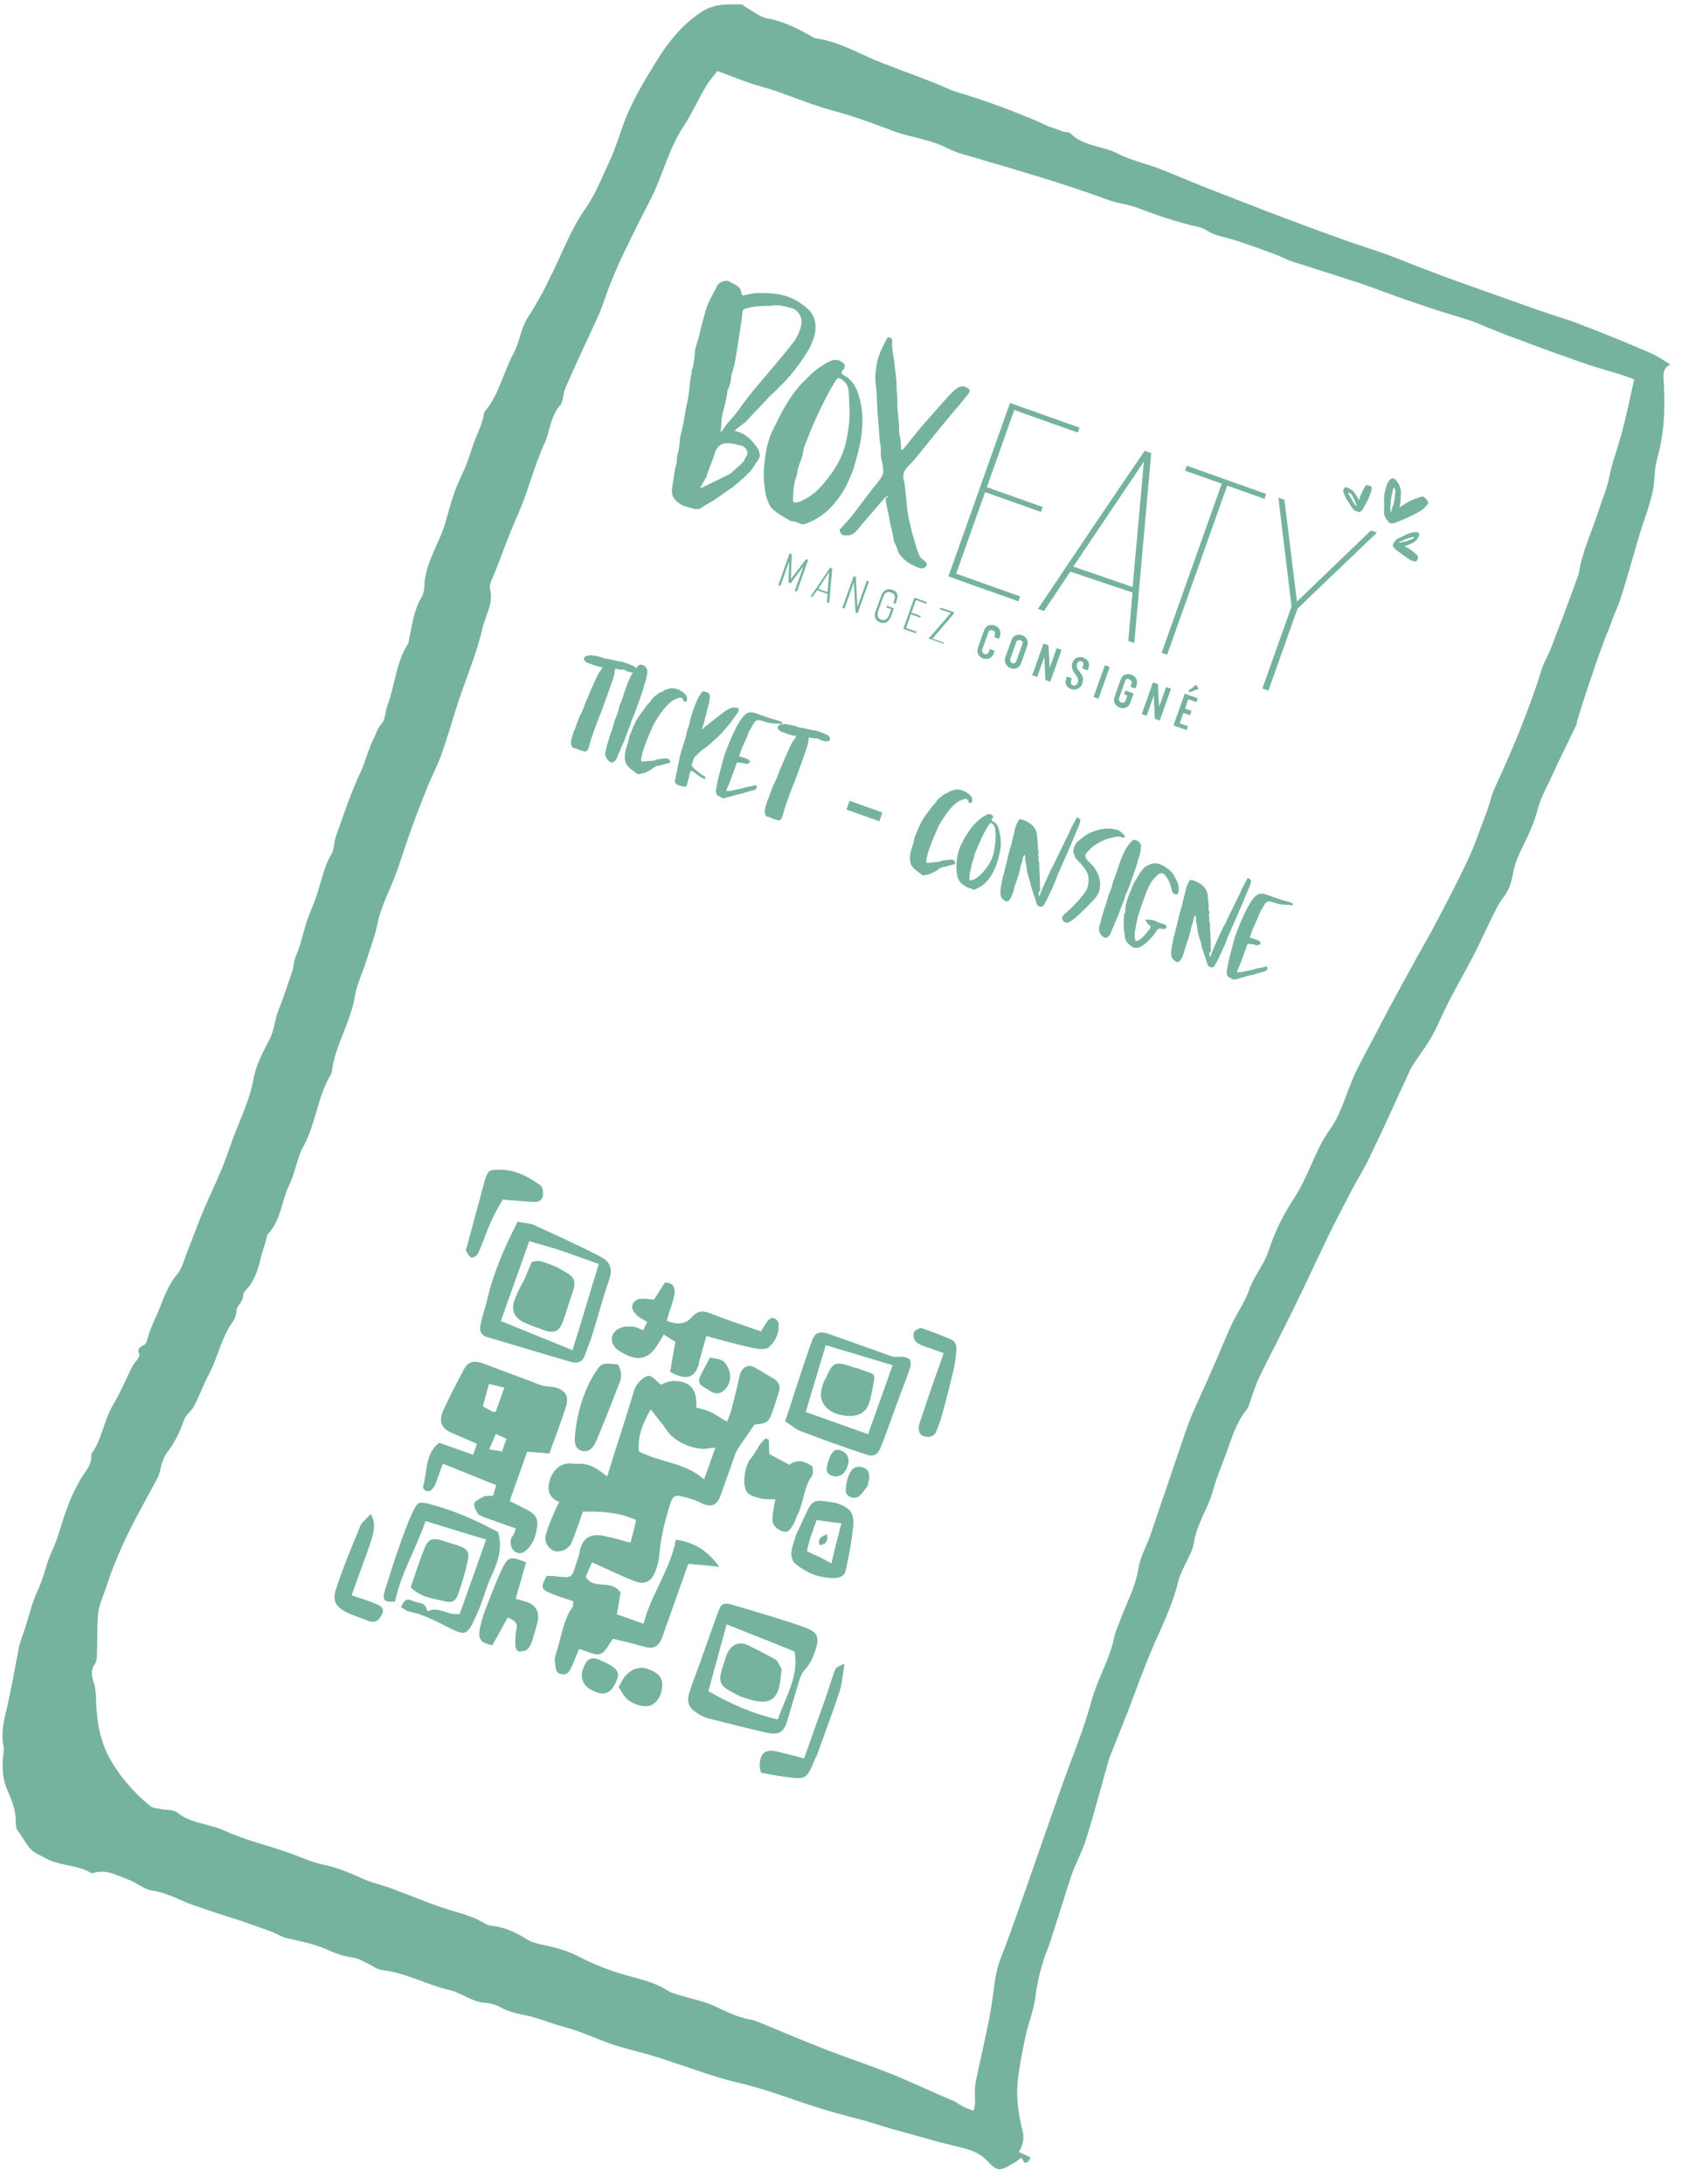 <svg width="75" height="97" viewBox="0 0 75 97" fill="none" xmlns="http://www.w3.org/2000/svg">
<path d="M35.061 24.573L35.158 24.608L35.12 25.716L35.79 24.832L35.887 24.867L35.386 26.276L35.289 26.242L35.678 25.148L35.108 25.904L35.011 25.869L35.046 24.924L34.657 26.017L34.56 25.983L35.061 24.573Z" fill="#76B39D"/>
<path d="M35.995 26.492C36.28 26.073 36.574 25.631 36.86 25.212L36.957 25.246L36.821 26.785L36.724 26.751L36.747 26.376L36.286 26.212L36.068 26.518L35.995 26.492ZM36.749 26.295L36.815 25.415L36.336 26.148L36.749 26.295Z" fill="#76B39D"/>
<path d="M37.916 25.861L37.501 27.027L37.404 26.993L37.905 25.583L38.002 25.618L38.074 26.957L38.488 25.79L38.585 25.825L38.084 27.234L37.987 27.2L37.916 25.861Z" fill="#76B39D"/>
<path d="M39.009 27.097C38.949 27.267 38.937 27.455 39.131 27.524C39.301 27.584 39.426 27.465 39.478 27.319L39.573 27.051L39.354 26.974L39.38 26.901L39.696 27.013L39.584 27.329C39.506 27.548 39.355 27.74 39.088 27.645C38.869 27.568 38.8 27.379 38.877 27.16L39.119 26.48C39.197 26.261 39.363 26.101 39.63 26.196C39.946 26.308 39.86 26.551 39.773 26.794L39.765 26.819L39.668 26.784C39.676 26.76 39.685 26.735 39.694 26.711C39.754 26.541 39.781 26.386 39.563 26.309C39.392 26.248 39.276 26.344 39.216 26.514L39.009 27.097Z" fill="#76B39D"/>
<path d="M40.602 26.541L41.161 26.74L41.135 26.812L40.673 26.649L40.475 27.208L40.888 27.354L40.862 27.427L40.449 27.28L40.233 27.888L40.695 28.052L40.669 28.125L40.11 27.927L40.602 26.541Z" fill="#76B39D"/>
<path d="M41.243 28.356C41.252 28.332 41.261 28.308 41.293 28.292L42.22 27.225L41.734 27.053L41.76 26.98L42.367 27.195C42.358 27.22 42.358 27.22 42.35 27.244L42.341 27.268C42.249 27.373 42.149 27.501 42.057 27.605C41.832 27.854 41.631 28.111 41.406 28.36L41.917 28.541L41.9 28.59L41.243 28.356Z" fill="#76B39D"/>
<path d="M43.951 28.825L44.17 28.903L44.127 29.024C44.058 29.219 43.86 29.313 43.666 29.244C43.471 29.175 43.344 28.993 43.422 28.774L43.698 27.996C43.776 27.778 43.965 27.708 44.183 27.786C44.378 27.855 44.472 28.052 44.403 28.247L44.36 28.368L44.141 28.291C44.15 28.266 44.158 28.242 44.167 28.218C44.201 28.12 44.203 28.039 44.081 27.996C44.008 27.97 43.918 27.992 43.892 28.065L43.616 28.843C43.59 28.916 43.637 29.015 43.71 29.041C43.832 29.084 43.882 29.02 43.916 28.922C43.934 28.874 43.942 28.849 43.951 28.825Z" fill="#76B39D"/>
<path d="M45.617 28.678L45.35 29.432C45.272 29.65 45.099 29.753 44.88 29.675C44.686 29.606 44.567 29.4 44.636 29.206L44.913 28.428C44.99 28.209 45.179 28.14 45.398 28.217C45.592 28.286 45.686 28.484 45.617 28.678ZM44.864 29.259C44.838 29.332 44.885 29.431 44.958 29.457C45.031 29.483 45.105 29.427 45.131 29.354L45.407 28.576C45.433 28.503 45.369 28.453 45.32 28.436C45.247 28.41 45.157 28.433 45.131 28.506L44.864 29.259Z" fill="#76B39D"/>
<path d="M46.375 29.166L46.056 30.065L45.837 29.988L46.337 28.578L46.556 28.656L46.61 29.66L46.921 28.785L47.14 28.863L46.639 30.273L46.42 30.195L46.375 29.166Z" fill="#76B39D"/>
<path d="M48.054 29.68C48.062 29.656 48.062 29.656 48.071 29.631C48.105 29.534 48.149 29.413 48.027 29.37C47.954 29.344 47.855 29.391 47.83 29.464C47.709 29.804 48.229 29.879 48.057 30.365C47.979 30.584 47.757 30.67 47.563 30.601C47.368 30.532 47.266 30.358 47.335 30.164L47.378 30.042L47.596 30.12C47.596 30.12 47.596 30.12 47.588 30.144C47.553 30.241 47.502 30.387 47.647 30.439C47.745 30.474 47.828 30.394 47.862 30.296C47.966 30.005 47.471 29.856 47.626 29.419C47.704 29.2 47.917 29.139 48.112 29.208C48.306 29.277 48.409 29.451 48.34 29.645L48.297 29.767L48.054 29.68Z" fill="#76B39D"/>
<path d="M48.558 30.954L49.059 29.545L49.278 29.622L48.777 31.032L48.558 30.954Z" fill="#76B39D"/>
<path d="M49.968 30.223L49.692 31.001C49.666 31.074 49.713 31.173 49.786 31.199C49.859 31.224 49.949 31.202 49.975 31.129L50.061 30.886L49.915 30.834L49.976 30.664L50.34 30.793L50.194 31.206C50.124 31.401 49.927 31.495 49.732 31.426C49.538 31.357 49.411 31.175 49.489 30.956L49.765 30.178C49.843 29.96 50.032 29.89 50.25 29.968C50.445 30.037 50.539 30.234 50.47 30.429L50.418 30.575L50.199 30.497C50.208 30.473 50.225 30.424 50.234 30.4C50.268 30.302 50.27 30.221 50.148 30.178C50.084 30.128 50.002 30.126 49.968 30.223Z" fill="#76B39D"/>
<path d="M51.235 30.892L50.916 31.792L50.697 31.714L51.198 30.304L51.416 30.382L51.47 31.386L51.781 30.512L52 30.589L51.499 31.999L51.28 31.921L51.235 30.892Z" fill="#76B39D"/>
<path d="M52.842 31.764L52.55 31.66L52.386 32.122L52.751 32.252L52.691 32.422L52.107 32.215L52.608 30.805L53.191 31.012L53.131 31.182L52.766 31.053L52.62 31.466L52.911 31.57L52.842 31.764ZM53.232 30.589L52.821 30.744L52.766 30.669C52.906 30.582 52.98 30.527 53.105 30.407L53.232 30.589Z" fill="#76B39D"/>
<path d="M62.378 24.257C62.418 24.299 62.443 24.308 62.491 24.325C62.653 24.409 62.781 24.51 62.901 24.634C62.917 24.668 62.965 24.685 62.972 24.742C62.979 24.799 62.938 24.839 62.912 24.912C62.879 24.928 62.846 24.944 62.797 24.926C62.692 24.916 62.603 24.857 62.514 24.798C62.337 24.681 62.169 24.539 61.992 24.421C61.952 24.38 61.912 24.338 61.872 24.296C61.856 24.263 61.84 24.23 61.858 24.182C61.892 24.085 61.951 23.996 62.058 23.925C62.157 23.878 62.223 23.846 62.322 23.799C62.388 23.768 62.454 23.737 62.52 23.705C62.618 23.658 62.733 23.644 62.847 23.63C62.88 23.614 62.929 23.632 62.953 23.64C63.026 23.666 63.033 23.724 63.007 23.796C62.964 23.918 62.872 24.022 62.765 24.093C62.666 24.14 62.534 24.203 62.378 24.257C62.387 24.233 62.387 24.233 62.378 24.257ZM62.794 23.858C62.721 23.832 62.679 23.872 62.622 23.879C62.442 23.924 62.277 24.002 62.112 24.081C62.137 24.089 62.137 24.089 62.161 24.098C62.251 24.075 62.366 24.061 62.456 24.038C62.522 24.007 62.588 23.976 62.678 23.953C62.744 23.922 62.777 23.906 62.794 23.858Z" fill="#76B39D"/>
<path d="M60.337 22.219C60.355 22.17 60.363 22.146 60.38 22.097C60.441 21.927 60.517 21.79 60.602 21.629C60.619 21.58 60.652 21.564 60.685 21.549C60.742 21.542 60.791 21.559 60.864 21.585C60.912 21.602 60.895 21.651 60.911 21.683C60.9 21.789 60.866 21.887 60.831 21.984C60.754 22.203 60.636 22.38 60.543 22.566C60.525 22.614 60.484 22.654 60.442 22.694C60.401 22.734 60.368 22.75 60.343 22.741C60.246 22.707 60.14 22.696 60.069 22.589C60.013 22.514 59.958 22.44 59.911 22.341C59.879 22.275 59.815 22.225 59.784 22.159C59.737 22.06 59.69 21.962 59.651 21.838C59.636 21.805 59.653 21.757 59.662 21.733C59.688 21.66 59.729 21.62 59.802 21.646C59.923 21.689 60.036 21.756 60.116 21.839C60.188 21.947 60.283 22.063 60.337 22.219ZM59.887 21.867C59.861 21.941 59.901 21.982 59.941 22.024C60.02 22.188 60.107 22.329 60.218 22.478C60.227 22.453 60.227 22.453 60.235 22.429C60.188 22.33 60.166 22.24 60.119 22.141C60.087 22.075 60.032 22.001 60 21.935C59.952 21.918 59.936 21.885 59.887 21.867Z" fill="#76B39D"/>
<path d="M62.142 22.532C62.208 22.5 62.25 22.46 62.316 22.429C62.539 22.262 62.794 22.161 63.04 22.084C63.106 22.053 63.163 22.046 63.236 22.072C63.301 22.122 63.356 22.196 63.412 22.271C63.443 22.337 63.402 22.377 63.352 22.441C63.251 22.569 63.135 22.665 63.003 22.728C62.723 22.902 62.402 23.034 62.081 23.166C62.015 23.198 61.925 23.221 61.835 23.243C61.778 23.25 61.696 23.249 61.665 23.183C61.545 23.058 61.458 22.918 61.461 22.755C61.464 22.592 61.459 22.453 61.462 22.29C61.448 22.175 61.467 22.045 61.477 21.939C61.513 21.761 61.549 21.582 61.634 21.42C61.651 21.372 61.693 21.332 61.734 21.292C61.818 21.212 61.915 21.246 61.995 21.329C62.13 21.487 62.2 21.676 62.212 21.872C62.192 22.084 62.205 22.28 62.142 22.532C62.151 22.507 62.127 22.498 62.142 22.532ZM61.907 21.654C61.832 21.71 61.846 21.824 61.821 21.897C61.75 22.173 61.736 22.442 61.739 22.744C61.772 22.728 61.78 22.704 61.78 22.704C61.808 22.549 61.884 22.412 61.911 22.258C61.93 22.128 61.94 22.022 61.951 21.916C61.961 21.81 61.962 21.729 61.907 21.654Z" fill="#76B39D"/>
<path d="M35.105 23.138C34.815 22.953 34.507 22.817 34.267 22.567C34.132 22.41 34.071 22.196 34.01 21.983C33.92 21.541 33.888 21.092 33.938 20.644C33.997 20.09 34.073 19.57 34.336 19.061C34.505 18.738 34.659 18.382 34.853 18.068C35.072 17.68 35.349 17.286 35.649 16.982C35.898 16.742 36.132 16.469 36.446 16.28C36.586 16.193 36.735 16.081 36.891 16.027C37.089 15.933 37.316 15.987 37.476 16.153C37.532 16.227 37.514 16.276 37.488 16.349C37.454 16.446 37.331 16.484 37.378 16.583C37.409 16.649 37.506 16.684 37.595 16.742C37.861 16.919 38.01 17.191 38.118 17.503C38.326 18.152 38.338 18.813 38.226 19.512C38.152 19.951 38.03 20.373 37.899 20.819C37.657 21.5 37.336 22.097 36.828 22.601C36.537 22.881 36.182 23.11 35.804 23.25C35.738 23.281 35.657 23.28 35.599 23.287C35.438 23.202 35.268 23.142 35.105 23.138ZM35.853 19.49C35.792 19.66 35.708 19.822 35.672 20.001C35.649 20.294 35.506 20.544 35.435 20.82C35.408 20.974 35.372 21.153 35.32 21.299C35.225 21.566 35.236 21.844 35.214 22.137C35.202 22.325 35.251 22.342 35.431 22.296C35.521 22.274 35.611 22.251 35.686 22.195C36.048 22.023 36.33 21.767 36.573 21.47C36.999 20.965 37.352 20.433 37.528 19.784C37.66 19.256 37.744 18.711 37.722 18.156C37.711 17.879 37.709 17.577 37.674 17.291C37.637 17.086 37.541 16.97 37.389 16.861C37.236 16.752 37.203 16.767 37.094 16.92C36.622 17.711 36.205 18.575 35.853 19.49Z" fill="#76B39D"/>
<path d="M39.409 22.039C39.319 22.062 39.268 22.126 39.218 22.191C38.843 22.632 38.434 23.089 38.05 23.555C37.908 23.723 37.743 23.802 37.507 23.773C37.425 23.771 37.377 23.754 37.346 23.688C37.266 23.605 37.267 23.523 37.35 23.443C37.816 22.979 38.169 22.448 38.571 21.933C38.73 21.716 38.913 21.508 39.073 21.291C39.182 21.138 39.258 21 39.212 20.82C39.19 20.73 39.215 20.657 39.184 20.591C39.123 20.378 39.095 20.149 39.115 19.937C39.118 19.774 39.049 19.585 39.052 19.422C39.029 18.948 38.972 18.491 38.949 18.017C38.94 17.658 38.922 17.323 38.879 16.98C38.844 16.693 38.899 16.384 38.945 16.1C39.018 15.742 39.196 15.395 39.365 15.072C39.382 15.023 39.433 14.959 39.505 14.985C39.578 15.011 39.618 15.053 39.617 15.134C39.593 15.509 39.693 15.845 39.726 16.213C39.753 16.523 39.812 16.818 39.815 17.12C39.81 17.365 39.854 17.627 39.849 17.871C39.832 18.303 39.946 18.754 39.929 19.186C39.919 19.292 39.975 19.367 39.973 19.448C39.994 19.62 40.016 19.792 40.012 19.955C40.077 20.005 40.094 19.956 40.135 19.916C40.378 19.619 40.629 19.298 40.871 19.001C41.288 18.519 41.697 18.062 42.106 17.605C42.197 17.501 42.322 17.381 42.438 17.285C42.587 17.174 42.752 17.096 42.929 17.213C43.09 17.298 43.097 17.355 42.989 17.508C42.847 17.677 42.696 17.87 42.554 18.038C41.903 18.792 41.301 19.564 40.674 20.326C40.565 20.479 40.407 20.615 40.274 20.759C40.132 20.928 40.072 21.098 40.133 21.311C40.208 21.639 40.217 21.998 40.259 22.341C40.286 22.652 40.321 22.938 40.405 23.242C40.459 23.398 40.472 23.594 40.526 23.75C40.634 24.062 40.685 24.381 40.826 24.677C40.873 24.776 40.961 24.835 41.026 24.885C41.154 24.986 41.185 25.052 41.127 25.14C41.068 25.229 40.945 25.267 40.823 25.224C40.58 25.138 40.346 25.027 40.162 24.852C40.017 24.719 39.897 24.594 39.852 24.414C39.829 24.323 39.782 24.225 39.735 24.126C39.695 24.084 39.688 24.027 39.681 23.97C39.655 23.659 39.538 23.372 39.503 23.085C39.452 22.766 39.344 22.454 39.326 22.119C39.449 22.081 39.425 22.072 39.409 22.039Z" fill="#76B39D"/>
<path d="M47.935 18.992L47.858 19.21L45.038 18.209L43.822 21.636L46.3 22.516L46.223 22.735L43.744 21.855L42.458 25.476L45.301 26.486L45.224 26.705L42.113 25.6L44.849 17.895L47.935 18.992Z" fill="#76B39D"/>
<path d="M46.09 27.04C47.662 24.696 49.233 22.353 50.828 20.019L51.12 20.122L50.368 28.559L50.101 28.464L50.289 26.314L47.526 25.387L46.358 27.135L46.09 27.04ZM50.294 26.069L50.794 20.499L47.661 25.161L50.294 26.069Z" fill="#76B39D"/>
<path d="M51.851 29.085L51.583 28.99L54.251 21.48L52.622 20.902L52.7 20.683L56.224 21.935L56.146 22.154L54.493 21.567L51.827 29.077L51.851 29.085Z" fill="#76B39D"/>
<path d="M56.322 30.673L56.055 30.578L57.35 26.933L56.767 22.1L57.034 22.195L57.591 26.717L60.874 23.559L61.142 23.654L57.617 27.028L56.322 30.673Z" fill="#76B39D"/>
<path d="M34.035 17.75C34.219 17.541 34.442 17.374 34.626 17.166C35 16.806 35.334 16.405 35.628 15.962C35.896 15.592 36.116 15.204 36.199 14.741C36.255 14.351 36.164 13.99 35.876 13.723C35.667 13.54 35.45 13.381 35.191 13.261C34.747 13.049 34.266 13.015 33.801 13.014C33.59 12.993 33.352 13.046 33.114 13.098C32.934 13.144 32.943 13.12 32.913 12.972C32.899 12.858 32.828 12.75 32.715 12.683C32.626 12.624 32.529 12.589 32.44 12.531C32.287 12.422 32.131 12.476 32 12.538C31.901 12.585 31.842 12.674 31.807 12.771C31.629 13.118 31.436 13.433 31.33 13.806C31.225 14.179 31.12 14.552 31.039 14.934C30.986 15.162 30.884 15.372 30.863 15.583C30.841 15.877 30.811 16.194 30.716 16.462C30.707 16.486 30.698 16.51 30.714 16.543C30.616 16.974 30.615 17.439 30.517 17.869C30.402 18.348 30.368 18.829 30.228 19.299C30.157 19.575 30.193 19.861 30.098 20.128C30.037 20.299 30.083 20.479 30.022 20.649C29.926 20.998 29.902 21.373 29.839 21.706C29.808 22.024 29.935 22.206 30.201 22.382C30.354 22.491 30.565 22.512 30.735 22.572C30.905 22.632 31.069 22.636 31.193 22.515C31.441 22.357 31.672 22.247 31.895 22.081C32.044 21.969 32.184 21.882 32.334 21.771C32.614 21.597 32.864 21.357 33.104 21.142C33.271 20.982 33.446 20.797 33.548 20.587C33.773 20.339 33.776 20.176 33.666 19.945C33.65 19.912 33.626 19.904 33.611 19.871C33.595 19.838 33.579 19.805 33.539 19.763C33.428 19.614 33.308 19.49 33.179 19.389C33.011 19.247 32.816 19.178 32.613 19.133C32.78 18.974 32.92 18.887 33.111 18.735C33.386 18.422 33.718 18.103 34.035 17.75ZM33.119 13.702C33.332 13.641 33.594 13.597 33.814 13.593C33.986 13.572 34.141 13.6 34.288 13.57C34.607 13.519 34.899 13.623 35.175 13.693C35.426 13.755 35.632 14.102 35.594 14.362C35.531 14.695 35.403 14.979 35.202 15.236C34.691 15.903 34.149 16.504 33.623 17.138C33.339 17.475 33.047 17.837 32.811 18.191C32.534 18.585 32.328 18.704 32.067 19.131C32.058 19.155 32.034 19.147 31.992 19.187C32.056 18.853 32.007 18.836 32.054 18.552C32.11 18.161 32.264 17.805 32.296 17.406C32.289 17.349 32.331 17.309 32.348 17.26C32.4 17.114 32.46 16.944 32.463 16.781C32.475 16.594 32.569 16.408 32.605 16.229C32.704 15.717 32.78 15.197 32.864 14.652C32.893 14.416 32.955 14.164 32.96 13.919C32.954 13.781 33.029 13.725 33.119 13.702ZM31.103 21.69C31.055 21.673 31.349 21.23 31.366 21.181C31.445 20.881 31.658 20.436 31.737 20.136C31.765 19.982 31.915 19.789 32.047 19.726C32.278 19.616 32.699 19.739 32.927 19.792C33.145 19.87 33.264 20.076 33.138 20.277C33.087 20.342 33.07 20.39 33.044 20.463C33.003 20.503 32.952 20.568 32.911 20.608C32.753 20.743 32.587 20.903 32.429 21.039L31.103 21.69Z" fill="#76B39D"/>
<path d="M25.795 33.325C25.689 33.315 25.609 33.232 25.503 33.221C25.421 33.22 25.35 33.112 25.36 33.007C25.362 32.925 25.363 32.843 25.389 32.771C25.433 32.649 25.46 32.495 25.527 32.382C25.562 32.285 25.596 32.187 25.64 32.066C25.683 31.944 25.726 31.823 25.793 31.71C25.887 31.524 25.947 31.354 26.016 31.16C26.127 30.925 26.213 30.682 26.324 30.448C26.426 30.238 26.503 30.019 26.621 29.842C26.663 29.802 26.68 29.753 26.73 29.689C26.747 29.64 26.756 29.616 26.699 29.623C26.487 29.602 26.301 29.509 26.107 29.44C26.058 29.423 26.034 29.414 25.994 29.372C25.954 29.331 25.914 29.289 25.931 29.241C25.948 29.192 25.966 29.144 26.056 29.121C26.113 29.114 26.171 29.107 26.228 29.1C26.415 29.111 26.618 29.156 26.788 29.217C26.813 29.225 26.861 29.243 26.886 29.251C27.073 29.263 27.243 29.323 27.422 29.36C27.446 29.368 27.495 29.386 27.528 29.37C27.731 29.415 27.949 29.492 28.135 29.586C28.16 29.594 28.184 29.603 28.2 29.636C28.239 29.677 28.255 29.71 28.254 29.792C28.236 29.84 28.203 29.856 28.146 29.863C28.032 29.877 27.934 29.843 27.837 29.808C27.749 29.749 27.676 29.723 27.561 29.738C27.504 29.745 27.431 29.719 27.383 29.701C27.301 29.7 27.301 29.7 27.308 29.757C27.289 29.887 27.262 30.042 27.218 30.163C27.106 30.479 27.003 30.771 26.89 31.087C26.865 31.16 26.839 31.233 26.813 31.305C26.701 31.622 26.564 31.929 26.452 32.245C26.392 32.415 26.331 32.585 26.262 32.779C26.21 32.925 26.191 33.055 26.14 33.201C26.122 33.25 26.105 33.298 26.064 33.338C26.022 33.378 25.965 33.385 25.916 33.368C25.867 33.351 25.843 33.342 25.795 33.325Z" fill="#76B39D"/>
<path d="M27.027 32.86C27.089 32.608 27.2 32.373 27.262 32.122C27.281 31.992 27.348 31.879 27.391 31.757C27.434 31.636 27.477 31.514 27.496 31.384C27.505 31.36 27.514 31.335 27.522 31.311C27.624 31.101 27.678 30.874 27.755 30.655C27.859 30.363 27.962 30.072 28.139 29.806C28.198 29.717 28.248 29.653 28.331 29.573C28.381 29.509 28.496 29.495 28.56 29.545C28.584 29.553 28.633 29.571 28.649 29.604C28.713 29.654 28.744 29.72 28.743 29.801C28.739 29.964 28.703 30.143 28.652 30.289C28.6 30.435 28.564 30.614 28.512 30.759C28.477 30.857 28.443 30.954 28.4 31.075C28.357 31.197 28.313 31.318 28.27 31.44C28.21 31.61 28.141 31.805 28.056 31.966C28.047 31.99 28.047 31.99 28.039 32.015C28.003 32.193 27.918 32.355 27.858 32.525C27.788 32.719 27.711 32.938 27.617 33.124C27.566 33.27 27.481 33.431 27.429 33.577C27.403 33.65 27.377 33.723 27.294 33.803C27.253 33.843 27.211 33.883 27.138 33.857C26.992 33.805 26.905 33.665 26.876 33.517C26.884 33.493 26.884 33.493 26.869 33.46C26.922 33.233 26.958 33.054 27.027 32.86Z" fill="#76B39D"/>
<path d="M28.637 33.103C28.568 33.297 28.491 33.516 28.47 33.728C28.468 33.809 28.46 33.834 28.574 33.82C28.689 33.806 28.803 33.792 28.942 33.786C29.024 33.788 29.122 33.741 29.213 33.718C29.327 33.704 29.442 33.69 29.556 33.676C29.638 33.677 29.71 33.703 29.742 33.769C29.773 33.835 29.756 33.883 29.699 33.891C29.551 33.92 29.428 33.959 29.305 33.997C29.272 34.013 29.272 34.013 29.248 34.004C29.166 34.003 29.092 34.058 29.026 34.09C28.943 34.169 28.844 34.217 28.745 34.264L28.712 34.279C28.605 34.351 28.499 34.34 28.376 34.379C28.319 34.386 28.27 34.368 28.254 34.336C28.126 34.235 28.013 34.168 27.893 34.043C27.813 33.96 27.766 33.861 27.752 33.747C27.724 33.518 27.777 33.29 27.855 33.072C27.889 32.974 27.915 32.901 27.925 32.795C27.936 32.69 27.986 32.625 28.02 32.528C28.115 32.261 28.235 32.002 28.402 31.761C28.511 31.608 28.612 31.479 28.721 31.326C28.813 31.222 28.896 31.142 28.963 31.029C29.005 30.989 29.046 30.949 29.088 30.909C29.195 30.838 29.287 30.734 29.402 30.72L29.434 30.704C29.518 30.624 29.632 30.61 29.755 30.572C29.993 30.519 30.34 30.697 30.467 30.879C30.507 30.921 30.506 31.002 30.513 31.059C30.504 31.084 30.495 31.108 30.487 31.132C30.445 31.172 30.412 31.188 30.372 31.146C30.348 31.138 30.332 31.105 30.341 31.081C30.294 30.982 30.221 30.956 30.122 31.003C29.942 31.048 29.793 31.16 29.668 31.28C29.543 31.399 29.443 31.528 29.334 31.681C29.216 31.858 29.107 32.011 29.014 32.197C28.877 32.504 28.741 32.811 28.637 33.103Z" fill="#76B39D"/>
<path d="M31.164 32.386C31.197 32.37 31.23 32.354 31.238 32.33C31.28 32.29 31.321 32.25 31.387 32.219C31.429 32.179 31.462 32.163 31.503 32.123C31.512 32.099 31.512 32.099 31.545 32.083C31.735 31.932 31.959 31.765 32.15 31.613C32.257 31.542 32.364 31.471 32.487 31.432C32.578 31.41 32.659 31.411 32.732 31.437C32.805 31.463 32.821 31.496 32.795 31.569C32.769 31.642 32.71 31.73 32.66 31.795C32.568 31.899 32.492 32.036 32.4 32.14C32.25 32.333 32.066 32.542 31.9 32.702C31.817 32.782 31.734 32.862 31.659 32.917C31.535 33.037 31.41 33.157 31.269 33.244C31.162 33.315 31.046 33.411 30.954 33.515C30.945 33.54 30.921 33.531 30.913 33.555C30.838 33.611 30.812 33.684 30.786 33.757C30.769 33.805 30.76 33.83 30.743 33.878C30.709 33.975 30.716 34.033 30.78 34.083C30.836 34.157 30.924 34.216 30.988 34.267C31.093 34.358 31.181 34.417 31.294 34.484C31.319 34.493 31.343 34.502 31.326 34.55C31.317 34.575 31.284 34.59 31.26 34.582C31.235 34.573 31.211 34.565 31.187 34.556C31.049 34.48 30.921 34.379 30.792 34.279C30.68 34.212 30.68 34.212 30.628 34.357C30.592 34.536 30.54 34.682 30.504 34.861C30.486 34.909 30.445 34.949 30.396 34.932C30.29 34.922 30.16 34.903 30.047 34.836C29.983 34.785 29.952 34.719 29.978 34.647C29.971 34.589 30.012 34.549 30.005 34.492C30.024 34.362 30.067 34.24 30.086 34.11C30.15 33.777 30.213 33.444 30.334 33.103C30.412 32.885 30.474 32.633 30.527 32.406C30.57 32.284 30.622 32.138 30.641 32.008C30.686 31.805 30.755 31.611 30.832 31.392C30.91 31.173 31.012 30.963 31.13 30.786C31.189 30.697 31.221 30.682 31.343 30.725C31.513 30.785 31.529 30.818 31.517 31.006C31.507 31.111 31.488 31.242 31.453 31.339C31.366 31.663 31.293 32.021 31.181 32.337C31.181 32.337 31.148 32.353 31.164 32.386Z" fill="#76B39D"/>
<path d="M33.819 31.768C34.062 31.855 34.256 31.924 34.484 31.977C34.557 32.003 34.605 32.02 34.678 32.046C34.703 32.055 34.751 32.072 34.734 32.121C34.717 32.169 34.692 32.161 34.644 32.143C34.514 32.124 34.399 32.139 34.269 32.12C34.081 32.108 33.92 32.023 33.741 31.987C33.611 31.968 33.545 32 33.478 32.112C33.41 32.225 33.334 32.363 33.267 32.475C33.18 32.718 33.07 32.953 32.959 33.187C32.916 33.309 32.882 33.406 32.847 33.503C32.812 33.6 32.812 33.6 32.918 33.611C33.016 33.645 33.088 33.671 33.186 33.706C33.234 33.723 33.274 33.764 33.29 33.797C33.306 33.83 33.321 33.863 33.255 33.895C33.19 33.926 33.132 33.933 33.059 33.907C32.986 33.881 32.881 33.871 32.799 33.869C32.726 33.843 32.718 33.868 32.692 33.941C32.648 34.062 32.605 34.184 32.571 34.281C32.484 34.524 32.389 34.791 32.279 35.026C32.27 35.05 32.262 35.074 32.262 35.074C32.244 35.123 32.269 35.132 32.326 35.125C32.35 35.133 32.383 35.118 32.407 35.126C32.645 35.074 32.907 35.03 33.153 34.953C33.268 34.939 33.382 34.925 33.481 34.878C33.538 34.871 33.571 34.855 33.602 34.921C33.618 34.954 33.601 35.003 33.559 35.043C33.518 35.083 33.428 35.105 33.37 35.112C33.247 35.151 33.124 35.189 33.001 35.227C32.853 35.257 32.706 35.287 32.55 35.341C32.46 35.364 32.337 35.402 32.247 35.425C32.157 35.448 32.066 35.47 31.986 35.387L31.962 35.379C31.816 35.327 31.778 35.204 31.797 35.074C31.824 34.919 31.86 34.74 31.888 34.586C31.967 34.286 32.038 34.01 32.117 33.709C32.17 33.482 32.272 33.272 32.341 33.077C32.385 32.956 32.461 32.819 32.504 32.697C32.623 32.438 32.742 32.18 32.91 31.938C32.96 31.874 33.019 31.785 33.094 31.73C33.177 31.65 33.267 31.627 33.373 31.637C33.43 31.63 33.503 31.656 33.551 31.673C33.673 31.717 33.746 31.742 33.819 31.768Z" fill="#76B39D"/>
<path d="M34.398 36.38C34.292 36.37 34.212 36.287 34.106 36.277C34.025 36.275 33.953 36.168 33.964 36.062C33.965 35.98 33.967 35.899 33.993 35.826C34.036 35.705 34.063 35.55 34.131 35.437C34.165 35.34 34.2 35.243 34.243 35.121C34.286 35 34.329 34.878 34.397 34.765C34.49 34.58 34.55 34.409 34.62 34.215C34.73 33.98 34.816 33.737 34.927 33.503C35.029 33.293 35.107 33.074 35.224 32.897C35.266 32.857 35.283 32.808 35.334 32.744C35.351 32.696 35.359 32.671 35.302 32.678C35.09 32.658 34.905 32.565 34.71 32.495C34.662 32.478 34.637 32.469 34.597 32.428C34.557 32.386 34.517 32.345 34.535 32.296C34.552 32.248 34.569 32.199 34.659 32.176C34.717 32.169 34.774 32.162 34.831 32.155C35.018 32.167 35.221 32.212 35.392 32.272C35.416 32.281 35.465 32.298 35.489 32.307C35.676 32.319 35.846 32.379 36.025 32.415C36.049 32.424 36.098 32.441 36.131 32.425C36.334 32.47 36.553 32.548 36.739 32.641C36.763 32.65 36.787 32.658 36.803 32.691C36.843 32.733 36.858 32.766 36.857 32.847C36.84 32.896 36.807 32.911 36.749 32.919C36.635 32.933 36.538 32.898 36.441 32.864C36.352 32.805 36.279 32.779 36.165 32.793C36.107 32.8 36.034 32.774 35.986 32.757C35.904 32.755 35.904 32.755 35.911 32.812C35.892 32.943 35.865 33.097 35.822 33.219C35.71 33.535 35.606 33.826 35.494 34.142C35.468 34.215 35.442 34.288 35.416 34.361C35.304 34.677 35.167 34.984 35.055 35.3C34.995 35.47 34.934 35.64 34.865 35.835C34.813 35.981 34.795 36.111 34.743 36.257C34.726 36.305 34.708 36.354 34.667 36.394C34.625 36.434 34.568 36.441 34.519 36.424C34.495 36.415 34.447 36.398 34.398 36.38Z" fill="#76B39D"/>
<path d="M39.184 36.082L39.046 36.471L37.588 35.953L37.726 35.564L39.184 36.082Z" fill="#76B39D"/>
<path d="M41.299 37.6C41.23 37.794 41.153 38.013 41.132 38.225C41.131 38.306 41.122 38.331 41.236 38.317C41.351 38.303 41.465 38.288 41.604 38.283C41.686 38.285 41.785 38.237 41.875 38.215C41.989 38.201 42.104 38.187 42.218 38.173C42.3 38.174 42.373 38.2 42.404 38.266C42.435 38.332 42.418 38.38 42.361 38.387C42.214 38.417 42.09 38.456 41.967 38.494C41.934 38.51 41.934 38.51 41.91 38.501C41.828 38.499 41.754 38.555 41.688 38.586C41.605 38.666 41.506 38.713 41.407 38.76L41.374 38.776C41.267 38.847 41.161 38.837 41.038 38.876C40.981 38.883 40.932 38.865 40.916 38.832C40.788 38.732 40.675 38.665 40.555 38.54C40.475 38.457 40.428 38.358 40.414 38.243C40.386 38.014 40.439 37.787 40.517 37.568C40.551 37.471 40.577 37.398 40.588 37.292C40.598 37.187 40.648 37.122 40.682 37.025C40.778 36.758 40.897 36.499 41.065 36.258C41.174 36.105 41.274 35.976 41.383 35.823C41.475 35.719 41.558 35.639 41.625 35.526C41.667 35.486 41.709 35.446 41.75 35.406C41.858 35.335 41.949 35.231 42.064 35.217L42.097 35.201C42.18 35.121 42.294 35.107 42.417 35.068C42.655 35.016 43.002 35.194 43.129 35.376C43.169 35.417 43.168 35.499 43.175 35.556C43.166 35.581 43.157 35.605 43.149 35.629C43.107 35.669 43.074 35.685 43.034 35.643C43.01 35.635 42.994 35.602 43.003 35.578C42.956 35.479 42.883 35.453 42.784 35.5C42.604 35.545 42.455 35.657 42.33 35.776C42.206 35.896 42.105 36.025 41.996 36.178C41.878 36.355 41.769 36.508 41.676 36.694C41.539 37.001 41.403 37.308 41.299 37.6Z" fill="#76B39D"/>
<path d="M43.002 39.436C42.865 39.36 42.727 39.284 42.632 39.168C42.576 39.093 42.529 38.994 42.506 38.904C42.47 38.7 42.457 38.504 42.477 38.292C42.507 38.056 42.544 37.795 42.655 37.561C42.74 37.4 42.791 37.254 42.9 37.101C43.018 36.924 43.136 36.747 43.269 36.602C43.394 36.482 43.486 36.378 43.626 36.291C43.692 36.26 43.766 36.204 43.832 36.173C43.931 36.126 44.028 36.16 44.084 36.235C44.124 36.276 44.091 36.292 44.082 36.316C44.065 36.365 44.008 36.372 44.039 36.438C44.055 36.471 44.103 36.488 44.128 36.497C44.265 36.573 44.328 36.705 44.357 36.852C44.441 37.155 44.468 37.466 44.413 37.775C44.368 37.978 44.323 38.181 44.254 38.375C44.142 38.691 43.99 38.966 43.773 39.19C43.64 39.334 43.475 39.413 43.311 39.491C43.278 39.507 43.245 39.522 43.221 39.514C43.156 39.463 43.083 39.438 43.002 39.436ZM43.344 37.779C43.318 37.851 43.259 37.94 43.258 38.022C43.239 38.152 43.171 38.264 43.153 38.395C43.127 38.468 43.125 38.549 43.099 38.622C43.056 38.744 43.062 38.882 43.043 39.013C43.041 39.094 43.065 39.103 43.123 39.096C43.156 39.08 43.213 39.073 43.246 39.057C43.41 38.979 43.535 38.859 43.668 38.715C43.861 38.482 44.028 38.24 44.108 37.94C44.17 37.688 44.199 37.453 44.212 37.184C44.207 37.045 44.201 36.906 44.187 36.791C44.164 36.701 44.133 36.636 44.069 36.585C44.005 36.535 43.98 36.526 43.921 36.615C43.695 36.945 43.524 37.35 43.344 37.779Z" fill="#76B39D"/>
<path d="M46.152 39.816L46.16 39.791C46.255 39.524 46.383 39.241 46.502 38.982C46.604 38.772 46.673 38.578 46.8 38.376C46.885 38.215 46.936 38.069 47.021 37.907C47.123 37.697 47.216 37.511 47.318 37.301C47.403 37.14 47.488 36.978 47.548 36.808C47.633 36.647 47.718 36.485 47.794 36.348C47.811 36.299 47.844 36.284 47.884 36.325C47.972 36.384 47.988 36.417 47.962 36.49C47.943 36.62 47.885 36.709 47.85 36.806C47.731 37.065 47.627 37.356 47.508 37.615C47.363 37.947 47.209 38.303 47.064 38.634C46.971 38.82 46.91 38.99 46.841 39.184C46.705 39.492 46.568 39.799 46.407 40.098C46.39 40.146 46.349 40.186 46.34 40.211C46.29 40.275 46.232 40.282 46.16 40.256C46.087 40.23 46.047 40.189 46.024 40.099C45.978 39.918 45.9 39.754 45.855 39.573C45.776 39.408 45.764 39.212 45.71 39.056C45.64 38.867 45.595 38.687 45.582 38.491C45.568 38.377 45.545 38.286 45.523 38.196C45.507 38.163 45.516 38.139 45.524 38.115C45.541 38.066 45.534 38.009 45.494 37.967C45.462 37.983 45.453 38.007 45.453 38.007C45.427 38.08 45.401 38.153 45.391 38.259C45.348 38.38 45.313 38.478 45.294 38.608C45.26 38.705 45.249 38.811 45.215 38.908C45.189 38.981 45.163 39.054 45.137 39.127C45.086 39.273 45.034 39.418 45.006 39.573C44.963 39.694 44.929 39.792 44.861 39.904C44.844 39.953 44.802 39.993 44.736 40.024C44.712 40.016 44.703 40.04 44.679 40.032C44.582 39.997 44.438 39.864 44.439 39.782C44.41 39.635 44.428 39.505 44.447 39.374C44.492 39.171 44.513 38.96 44.59 38.741C44.652 38.489 44.706 38.262 44.767 38.01C44.812 37.807 44.881 37.613 44.935 37.385C44.962 37.231 45.023 37.061 45.05 36.906C45.078 36.752 45.129 36.606 45.206 36.469C45.231 36.396 45.297 36.364 45.37 36.39C45.589 36.468 45.799 36.57 45.926 36.752C45.982 36.827 46.029 36.925 46.043 37.04C46.057 37.154 46.062 37.293 46.076 37.407C46.099 37.498 46.089 37.604 46.087 37.685C46.079 37.709 46.094 37.742 46.11 37.775C46.141 37.841 46.091 37.905 46.098 37.963C46.105 38.02 46.136 38.086 46.111 38.159C46.102 38.183 46.093 38.207 46.118 38.216C46.18 38.348 46.137 38.469 46.151 38.584C46.178 38.894 46.172 39.22 46.19 39.555C46.091 39.602 46.105 39.717 46.152 39.816Z" fill="#76B39D"/>
<path d="M49.611 36.856C49.708 36.891 49.821 36.958 49.892 37.066C49.916 37.075 49.908 37.099 49.932 37.107C49.948 37.14 49.972 37.149 49.931 37.189C49.922 37.213 49.873 37.196 49.873 37.196C49.727 37.144 49.564 37.141 49.408 37.195C49.089 37.246 48.784 37.411 48.528 37.594C48.412 37.69 48.32 37.794 48.228 37.898C48.169 37.987 48.192 38.077 48.248 38.151C48.335 38.292 48.496 38.377 48.583 38.517C48.766 38.773 48.883 39.061 48.843 39.403C48.823 39.615 48.729 39.8 48.563 39.96C48.43 40.105 48.297 40.249 48.172 40.369C47.973 40.544 47.789 40.753 47.574 40.895C47.541 40.911 47.508 40.927 47.475 40.943C47.442 40.958 47.401 40.998 47.328 40.972C47.255 40.946 47.191 40.896 47.168 40.806C47.152 40.773 47.161 40.749 47.178 40.7C47.228 40.636 47.27 40.596 47.312 40.556C47.585 40.325 47.843 40.06 48.044 39.803C48.145 39.675 48.236 39.571 48.288 39.425C48.376 39.1 48.365 38.823 48.158 38.557C48.047 38.408 47.927 38.284 47.807 38.159C47.767 38.117 47.751 38.085 47.736 38.052C47.704 37.986 47.697 37.929 47.666 37.863C47.65 37.83 47.659 37.806 47.667 37.781C47.679 37.594 47.764 37.432 47.913 37.321C48.029 37.225 48.145 37.13 48.286 37.043C48.426 36.956 48.606 36.91 48.762 36.856C48.886 36.818 49.024 36.812 49.139 36.798C49.22 36.8 49.335 36.786 49.408 36.812C49.481 36.838 49.538 36.831 49.611 36.856Z" fill="#76B39D"/>
<path d="M48.95 40.645C49.012 40.393 49.122 40.159 49.184 39.907C49.203 39.777 49.27 39.664 49.314 39.543C49.357 39.421 49.4 39.3 49.419 39.169C49.428 39.145 49.436 39.121 49.445 39.096C49.547 38.886 49.6 38.659 49.678 38.44C49.781 38.149 49.885 37.857 50.061 37.591C50.12 37.503 50.17 37.438 50.254 37.358C50.304 37.294 50.418 37.28 50.483 37.33C50.507 37.339 50.555 37.356 50.571 37.389C50.635 37.439 50.667 37.505 50.665 37.587C50.662 37.75 50.626 37.929 50.574 38.074C50.522 38.22 50.486 38.399 50.434 38.545C50.4 38.642 50.365 38.739 50.322 38.861C50.279 38.982 50.236 39.104 50.193 39.225C50.132 39.395 50.063 39.59 49.978 39.751C49.97 39.776 49.97 39.776 49.961 39.8C49.925 39.979 49.84 40.14 49.78 40.31C49.711 40.505 49.633 40.724 49.54 40.909C49.488 41.055 49.403 41.217 49.352 41.362C49.326 41.435 49.3 41.508 49.217 41.588C49.175 41.628 49.134 41.668 49.061 41.642C48.915 41.59 48.828 41.45 48.798 41.303C48.807 41.279 48.807 41.279 48.791 41.245C48.844 41.018 48.905 40.848 48.95 40.645Z" fill="#76B39D"/>
<path d="M50.842 39.785C50.764 40.003 50.687 40.222 50.618 40.416C50.514 40.708 50.459 41.017 50.404 41.326C50.385 41.456 50.367 41.586 50.405 41.709C50.428 41.8 50.428 41.8 50.518 41.777C50.748 41.667 50.866 41.49 51.017 41.297C51.058 41.257 51.1 41.217 51.093 41.16C51.086 41.103 51.013 41.077 50.973 41.035C50.933 40.994 50.91 40.903 50.861 40.886C50.837 40.877 50.87 40.862 50.879 40.838C50.985 40.848 51.099 40.834 51.172 40.86C51.245 40.886 51.326 40.887 51.391 40.937C51.479 40.996 51.585 41.006 51.682 41.041C51.707 41.05 51.755 41.067 51.771 41.1C51.787 41.133 51.811 41.141 51.802 41.166C51.785 41.214 51.752 41.23 51.719 41.245C51.662 41.252 51.605 41.26 51.58 41.251C51.556 41.242 51.532 41.234 51.532 41.234C51.474 41.241 51.417 41.248 51.367 41.312C51.291 41.449 51.191 41.578 51.066 41.698C50.974 41.802 50.849 41.922 50.709 42.009C50.527 42.136 50.34 42.124 50.196 41.991C50.043 41.882 49.956 41.741 49.943 41.545C49.938 41.407 49.884 41.251 49.903 41.12C49.897 40.982 49.892 40.843 49.91 40.713C49.919 40.688 49.903 40.655 49.912 40.631C49.921 40.607 49.905 40.574 49.929 40.583C49.98 40.518 49.972 40.461 49.965 40.404C49.974 40.379 49.958 40.346 49.976 40.298C50.022 40.013 50.117 39.746 50.236 39.487C50.305 39.293 50.39 39.131 50.508 38.954C50.566 38.865 50.61 38.744 50.693 38.664C50.776 38.584 50.843 38.471 50.966 38.433C51.065 38.386 51.131 38.354 51.245 38.34C51.36 38.326 51.457 38.361 51.554 38.395C51.74 38.489 51.917 38.606 52.053 38.764C52.069 38.797 52.109 38.839 52.124 38.871C52.187 39.003 52.283 39.119 52.312 39.267C52.351 39.39 52.356 39.529 52.313 39.65C52.287 39.723 52.254 39.739 52.206 39.721C52.108 39.687 52.044 39.637 52.03 39.522C52 39.375 51.962 39.252 51.899 39.12C51.852 39.021 51.797 38.947 51.741 38.872C51.645 38.756 51.539 38.746 51.423 38.841C51.34 38.921 51.257 39.001 51.165 39.106C51.056 39.258 50.937 39.517 50.842 39.785Z" fill="#76B39D"/>
<path d="M53.734 42.508L53.743 42.484C53.838 42.217 53.966 41.934 54.085 41.675C54.187 41.465 54.256 41.27 54.382 41.069C54.467 40.907 54.519 40.762 54.604 40.6C54.706 40.39 54.799 40.204 54.901 39.994C54.986 39.833 55.07 39.671 55.131 39.501C55.215 39.34 55.3 39.178 55.376 39.041C55.394 38.992 55.426 38.977 55.467 39.018C55.555 39.077 55.571 39.11 55.545 39.183C55.526 39.313 55.467 39.401 55.433 39.499C55.313 39.758 55.21 40.049 55.091 40.308C54.946 40.639 54.792 40.995 54.647 41.327C54.553 41.513 54.493 41.683 54.424 41.877C54.287 42.185 54.151 42.492 53.99 42.791C53.973 42.839 53.931 42.879 53.922 42.904C53.872 42.968 53.815 42.975 53.742 42.949C53.669 42.923 53.629 42.882 53.606 42.791C53.561 42.611 53.483 42.446 53.437 42.266C53.359 42.101 53.346 41.905 53.292 41.749C53.223 41.56 53.177 41.38 53.165 41.184C53.151 41.069 53.128 40.979 53.105 40.889C53.09 40.856 53.098 40.832 53.107 40.807C53.124 40.759 53.117 40.702 53.077 40.66C53.044 40.676 53.035 40.7 53.035 40.7C53.01 40.773 52.984 40.846 52.973 40.952C52.93 41.073 52.896 41.17 52.877 41.301C52.842 41.398 52.832 41.504 52.798 41.601C52.772 41.674 52.746 41.747 52.72 41.82C52.668 41.965 52.616 42.111 52.589 42.266C52.546 42.387 52.511 42.484 52.444 42.597C52.426 42.646 52.385 42.686 52.319 42.717C52.295 42.709 52.286 42.733 52.262 42.724C52.165 42.69 52.02 42.556 52.022 42.475C51.992 42.328 52.011 42.197 52.03 42.067C52.075 41.864 52.095 41.653 52.173 41.434C52.235 41.182 52.288 40.955 52.35 40.703C52.395 40.5 52.464 40.306 52.517 40.078C52.545 39.924 52.605 39.754 52.633 39.599C52.66 39.445 52.712 39.299 52.788 39.162C52.814 39.089 52.88 39.057 52.953 39.083C53.172 39.161 53.382 39.263 53.508 39.445C53.564 39.519 53.611 39.618 53.625 39.733C53.639 39.847 53.645 39.986 53.659 40.1C53.682 40.191 53.671 40.297 53.67 40.378C53.661 40.402 53.677 40.435 53.693 40.468C53.724 40.534 53.674 40.598 53.681 40.656C53.688 40.713 53.719 40.779 53.693 40.852C53.685 40.876 53.676 40.9 53.7 40.909C53.763 41.041 53.72 41.162 53.734 41.277C53.761 41.587 53.754 41.913 53.772 42.248C53.673 42.295 53.687 42.41 53.734 42.508Z" fill="#76B39D"/>
<path d="M56.495 39.821C56.738 39.908 56.932 39.977 57.16 40.03C57.233 40.056 57.281 40.073 57.354 40.099C57.378 40.108 57.427 40.125 57.41 40.174C57.392 40.222 57.368 40.214 57.32 40.196C57.19 40.177 57.075 40.191 56.945 40.173C56.757 40.161 56.596 40.076 56.417 40.04C56.287 40.021 56.221 40.053 56.154 40.165C56.086 40.278 56.01 40.416 55.943 40.528C55.856 40.771 55.746 41.006 55.635 41.24C55.592 41.362 55.557 41.459 55.523 41.556C55.488 41.653 55.488 41.653 55.594 41.664C55.691 41.698 55.764 41.724 55.862 41.759C55.91 41.776 55.95 41.817 55.966 41.85C55.981 41.883 55.997 41.916 55.931 41.948C55.865 41.979 55.808 41.986 55.735 41.96C55.662 41.934 55.556 41.924 55.475 41.922C55.402 41.897 55.394 41.921 55.368 41.994C55.324 42.115 55.281 42.237 55.247 42.334C55.16 42.577 55.066 42.844 54.955 43.079C54.946 43.103 54.938 43.127 54.938 43.127C54.92 43.176 54.945 43.185 55.002 43.178C55.026 43.186 55.059 43.17 55.083 43.179C55.321 43.127 55.583 43.083 55.829 43.006C55.944 42.992 56.058 42.978 56.157 42.931C56.214 42.924 56.247 42.908 56.278 42.974C56.294 43.007 56.277 43.056 56.235 43.096C56.194 43.136 56.103 43.158 56.046 43.165C55.923 43.204 55.8 43.242 55.677 43.28C55.529 43.31 55.382 43.34 55.226 43.394C55.136 43.417 55.013 43.455 54.923 43.478C54.832 43.501 54.742 43.523 54.662 43.44L54.638 43.431C54.492 43.38 54.454 43.257 54.473 43.126C54.5 42.972 54.536 42.793 54.564 42.639C54.643 42.339 54.714 42.062 54.793 41.762C54.846 41.535 54.948 41.325 55.017 41.13C55.06 41.009 55.137 40.872 55.18 40.75C55.299 40.491 55.418 40.233 55.586 39.991C55.636 39.927 55.695 39.838 55.77 39.783C55.853 39.703 55.943 39.68 56.049 39.69C56.106 39.683 56.179 39.709 56.227 39.726C56.349 39.77 56.446 39.804 56.495 39.821Z" fill="#76B39D"/>
<path d="M45.239 95.571C45.473 95.681 45.619 95.733 45.756 95.809C45.73 95.882 45.704 95.955 45.671 95.971C45.455 96.195 45.453 95.893 45.34 95.825C45.224 95.921 45.108 96.017 44.976 96.079C44.381 96.443 44.276 96.433 43.82 95.943C43.42 95.527 42.908 95.427 42.405 95.303C42.153 95.241 41.877 95.171 41.626 95.109C40.709 94.838 39.751 94.607 38.843 94.312C38.13 94.086 37.39 93.933 36.653 93.698C35.363 93.322 34.125 92.801 32.834 92.506C31.494 92.195 30.232 91.664 28.918 91.28C28.447 91.14 27.968 91.025 27.522 90.894C26.678 90.649 25.895 90.234 25.043 90.013C24.418 89.846 23.852 89.59 23.21 89.472C22.877 89.408 22.552 89.32 22.253 89.159C22.052 89.033 21.8 88.971 21.564 88.942C20.994 88.931 20.537 88.522 20.009 88.39C18.969 88.157 18.017 87.6 16.91 87.481C16.756 87.453 16.627 87.353 16.466 87.268C16.207 87.149 15.941 86.973 15.681 86.935C15.233 86.885 14.877 86.732 14.473 86.561C13.883 86.296 13.232 86.202 12.607 86.035C12.412 85.966 12.211 85.839 12.017 85.77C11.579 85.615 11.142 85.46 10.704 85.304C9.991 85.078 9.302 84.861 8.597 84.611C7.989 84.395 7.425 84.058 6.75 83.955C6.383 83.907 6.055 83.599 5.715 83.478C5.204 83.296 4.713 82.985 4.122 83.186C4.097 83.177 4.089 83.201 4.064 83.193C3.573 82.881 3.002 82.87 2.459 82.704C2.183 82.634 1.941 82.466 1.683 82.347C1.214 82.126 1.06 81.633 0.758 81.252C0.702 81.177 0.721 81.047 0.698 80.957C0.716 80.444 0.545 80 0.35 79.547C0.115 79.053 0.085 78.522 0.136 77.993C0.172 77.814 0.184 77.627 0.138 77.447C0.073 77.013 0.13 76.623 0.219 76.216C0.468 75.21 0.643 74.177 0.842 73.153C0.887 72.95 0.956 72.756 1.025 72.561C1.267 71.881 1.402 71.19 1.717 70.535C1.955 70.018 2.048 69.449 2.287 68.931C2.601 68.277 2.737 67.586 2.994 66.938C3.15 66.501 3.345 66.105 3.573 65.693C3.776 65.355 4.108 65.035 4.052 64.577C4.53 63.925 4.611 63.079 5.025 62.377C5.353 61.837 5.585 61.262 5.865 60.705C5.967 60.495 6.241 60.264 6.178 60.132C6.038 59.754 6.429 59.81 6.498 59.616C6.612 59.218 6.759 58.805 6.945 58.434C7.227 57.795 7.411 57.121 7.879 56.576C8.071 56.343 8.167 55.994 8.271 55.702C8.494 55.152 8.692 54.593 8.915 54.042C9.335 53.015 9.843 52.046 10.19 50.992C10.528 49.963 11.061 49.002 11.262 47.897C11.363 47.303 11.676 46.73 11.948 46.197C12.185 45.761 12.194 45.272 12.374 44.843C12.588 44.317 12.762 43.749 12.961 43.19C13.047 42.947 13.036 42.67 13.147 42.435C13.42 41.821 13.498 41.137 13.771 40.522C13.934 40.142 14.081 39.729 14.194 39.331C14.334 38.861 14.449 38.382 14.719 37.93C14.845 37.729 14.819 37.419 14.905 37.175C15.251 36.203 15.572 35.222 16.014 34.285C16.244 33.792 16.343 33.28 16.598 32.795C16.7 32.585 16.753 32.358 16.937 32.149C17.12 31.941 17.111 31.582 17.206 31.314C17.549 30.424 17.577 29.421 18.115 28.599C18.165 28.535 18.143 28.445 18.169 28.372C18.303 27.763 18.373 27.103 18.71 26.539C18.836 26.337 18.85 26.068 18.855 25.824C18.962 24.904 19.474 24.155 19.744 23.32C19.892 22.826 20.016 22.322 20.197 21.812C20.318 21.472 20.487 21.149 20.641 20.793C20.795 20.437 20.909 20.039 21.038 19.675C21.185 19.262 21.405 18.874 21.478 18.435C21.48 18.354 21.539 18.265 21.589 18.201C22.183 17.454 22.356 16.503 22.813 15.68C23.084 15.146 23.137 14.536 23.481 14.028C23.708 13.698 23.895 13.327 24.097 12.988C24.267 12.665 24.412 12.334 24.581 12.011C25.006 11.121 25.367 10.182 25.938 9.345C26.425 8.669 26.734 7.876 27.083 7.124C27.313 6.631 27.478 6.088 27.66 5.577C28.031 4.532 28.612 3.589 29.193 2.646C29.698 1.84 30.283 1.117 31.077 0.578C31.664 0.157 32.284 0.186 32.936 0.198C32.993 0.191 33.065 0.299 33.113 0.316C33.436 0.485 33.725 0.752 34.058 0.816C34.806 0.944 35.452 1.283 36.089 1.646C36.138 1.664 36.202 1.714 36.26 1.707C37.325 1.866 38.219 2.43 39.183 2.8C39.879 3.074 40.608 3.333 41.305 3.608C41.742 3.763 42.154 3.992 42.6 4.123C43.589 4.419 44.537 4.756 45.492 5.15C45.856 5.279 46.204 5.457 46.56 5.611C46.779 5.689 46.973 5.758 47.192 5.836C47.313 5.879 47.461 5.849 47.541 5.932C48.109 6.49 48.909 6.473 49.563 6.787C50.185 7.118 50.924 7.271 51.596 7.537C52.292 7.811 53.004 8.119 53.7 8.393C54.542 8.72 55.384 9.046 56.226 9.373C57.384 9.811 58.518 10.241 59.685 10.655C60.317 10.88 60.957 11.08 61.613 11.313C62.197 11.52 62.738 11.767 63.322 11.974C64.115 12.284 64.941 12.577 65.743 12.862C66.594 13.164 67.445 13.466 68.295 13.768C68.927 13.992 69.601 14.177 70.224 14.426C71.26 14.821 72.288 15.241 73.308 15.685C73.591 15.813 73.832 15.981 74.171 16.183C73.899 16.333 73.871 16.487 73.866 16.732C73.948 17.965 73.933 19.164 73.583 20.381C73.443 20.851 73.498 21.391 73.374 21.894C73.231 22.528 72.991 23.127 72.8 23.743C72.529 24.659 72.291 25.56 71.996 26.468C71.9 26.817 71.722 27.164 71.601 27.505C71.514 27.747 71.419 28.015 71.309 28.249C71.11 28.808 70.896 29.334 70.722 29.902C70.489 30.558 70.272 31.247 70.063 31.912C70.02 32.034 70.025 32.172 69.966 32.261C69.567 33.077 69.168 33.893 68.793 34.718C68.606 35.09 68.41 35.486 68.297 35.883C68.119 36.614 67.78 37.26 67.466 37.914C67.338 38.197 67.234 38.489 67.188 38.774C67.114 39.213 66.976 39.602 66.692 39.939C66.583 40.092 66.499 40.253 66.414 40.415C66.058 41.109 65.75 41.821 65.403 42.491C65.064 43.137 64.7 43.775 64.362 44.421C64.099 44.929 63.885 45.456 63.63 45.94C63.394 46.376 63.084 46.786 62.798 47.205C62.722 47.342 62.622 47.47 62.561 47.64C61.982 48.885 61.419 50.163 60.816 51.4C60.586 51.893 60.283 52.36 60.029 52.844C59.664 53.563 59.284 54.249 58.943 54.977C58.433 56.027 57.948 57.087 57.446 58.113C56.954 59.115 56.437 60.108 55.944 61.11C55.74 61.53 55.6 62.001 55.436 62.462C55.41 62.535 55.36 62.6 55.31 62.664C54.908 63.178 54.717 63.794 54.51 64.378C54.294 64.985 54.021 65.6 53.854 66.225C53.635 66.995 53.14 67.695 53.018 68.501C52.97 68.867 52.735 69.221 52.581 69.577C52.479 69.787 52.369 70.022 52.315 70.249C52.084 71.207 51.659 72.096 51.258 72.994C50.814 74.013 50.435 75.082 50.039 76.119C49.79 76.742 49.533 77.39 49.284 78.013C49.267 78.062 49.258 78.086 49.241 78.135C48.908 79.303 48.6 80.48 48.243 81.639C48.069 82.207 47.773 82.731 47.583 83.266C47.245 84.295 46.931 85.333 46.593 86.363C46.489 86.654 46.361 86.937 46.282 87.238C46.151 87.684 46.044 88.138 45.986 88.611C45.916 89.27 45.635 89.909 45.507 90.575C45.363 91.29 45.21 92.03 45.171 92.755C45.144 93.293 45.239 93.874 45.351 94.406C45.482 94.808 45.5 95.143 45.239 95.571ZM43.235 93.737C43.271 93.558 43.297 93.485 43.299 93.404C43.296 93.102 43.27 92.791 43.316 92.507C43.533 91.434 43.798 90.379 43.99 89.298C44.128 88.525 44.144 87.71 44.444 86.941C44.684 86.342 44.909 85.71 45.124 85.102C45.815 83.158 46.473 81.229 47.163 79.285C47.603 78.046 48.125 76.808 48.468 75.534C48.74 74.535 49.296 73.665 49.486 72.666C49.54 72.438 49.633 72.252 49.711 72.034C49.987 71.256 50.409 70.53 50.548 69.676C50.623 69.156 50.902 68.68 51.075 68.194C51.29 67.586 51.49 66.945 51.706 66.338C51.922 65.73 52.122 65.09 52.338 64.482C52.528 63.947 52.693 63.404 52.908 62.878C53.215 62.166 53.547 61.463 53.855 60.751C54.128 60.136 54.368 59.538 54.641 58.923C54.896 58.357 55.265 57.858 55.472 57.275C55.688 56.667 56.097 56.21 56.321 55.578C56.59 54.743 56.989 53.927 57.46 53.219C58.107 52.244 58.383 51.083 59.078 50.126C59.573 49.426 59.787 48.516 60.153 47.716C60.494 46.988 60.916 46.262 61.281 45.543C61.721 44.687 62.178 43.864 62.643 43.017C62.982 42.371 63.37 41.742 63.717 41.072C64.217 40.127 64.725 39.158 65.176 38.196C65.517 37.468 65.76 36.706 66.043 35.986C66.156 35.67 66.21 35.361 66.347 35.054C67.164 33.291 67.909 31.503 68.483 29.654C68.596 29.338 68.789 29.024 68.901 28.708C69.288 27.696 69.675 26.684 70.038 25.663C70.055 25.614 70.081 25.541 70.098 25.493C70.256 24.509 70.681 23.62 70.976 22.712C71.124 22.217 71.354 21.724 71.454 21.212C71.573 20.57 71.813 19.971 71.971 19.37C72.207 18.551 72.371 17.706 72.567 16.845C72.373 16.776 72.203 16.716 72.032 16.655C71.392 16.455 70.743 16.279 70.111 16.055C69.236 15.744 68.385 15.442 67.519 15.107C67.179 14.986 66.814 14.857 66.482 14.712C66.069 14.565 65.698 14.378 65.284 14.232C64.571 14.005 63.873 13.812 63.168 13.562C62.285 13.276 61.443 12.949 60.568 12.639C60.228 12.518 59.903 12.43 59.563 12.309C58.825 12.074 58.087 11.84 57.325 11.597C57.082 11.51 56.832 11.367 56.589 11.28C55.908 11.039 55.237 10.773 54.539 10.58C54.214 10.492 53.905 10.437 53.615 10.252C53.502 10.184 53.365 10.108 53.211 10.081C52.325 9.876 51.466 9.598 50.624 9.272C50.123 9.066 49.585 9.039 49.083 8.834C47.22 8.145 45.306 7.602 43.4 7.034C42.978 6.912 42.523 6.805 42.127 6.61C41.804 6.44 41.488 6.328 41.163 6.24C40.645 6.083 40.075 5.991 39.574 5.785C38.707 5.45 37.832 5.139 36.907 4.893C35.836 4.595 34.801 4.118 33.73 3.819C33.105 3.652 32.515 3.388 31.859 3.155C31.667 3.388 31.475 3.62 31.34 3.846C30.994 4.435 30.721 5.05 30.359 5.605C29.712 6.58 29.445 7.717 28.944 8.743C28.588 9.437 28.232 10.132 27.908 10.811C27.628 11.368 27.381 11.91 27.15 12.485C26.953 12.962 26.796 13.481 26.599 13.959C26.096 15.066 25.577 16.141 25.107 17.233C24.988 17.492 25.03 17.836 24.855 18.02C24.43 18.525 24.426 19.154 24.178 19.695C23.71 20.706 23.469 21.77 23.034 22.765C22.659 23.589 22.348 24.464 22.021 25.306C21.918 25.598 21.691 25.928 21.768 26.174C21.918 26.83 21.541 27.353 21.424 27.913C21.157 29.05 20.679 30.166 20.315 31.269C20.08 32.007 19.87 32.753 19.611 33.482C19.43 33.992 19.184 34.453 18.978 34.954C18.721 35.602 18.455 36.274 18.222 36.93C18.015 37.513 17.832 38.105 17.625 38.689C17.34 39.491 16.918 40.217 16.755 41.062C16.638 41.622 16.424 42.148 16.258 42.692C16.101 43.211 15.838 43.72 15.754 44.264C15.56 45.427 14.871 46.442 14.735 47.597C14.717 47.646 14.709 47.67 14.692 47.719C14.093 48.711 14.029 49.892 13.479 50.901C13.184 51.426 13.114 52.085 12.834 52.642C12.502 53.346 12.477 54.185 11.902 54.802C11.861 54.842 11.859 54.924 11.842 54.972C11.737 55.346 11.607 55.71 11.526 56.092C11.43 56.441 11.309 56.781 11.091 57.087C10.982 57.24 10.8 57.367 10.797 57.53C10.799 57.832 10.494 57.997 10.498 58.217C10.5 58.519 10.325 58.703 10.199 58.905C9.794 59.582 9.633 60.346 9.285 61.016C9.04 61.476 8.858 61.987 8.613 62.447C8.511 62.657 8.263 62.815 8.185 63.034C7.995 63.569 7.765 64.062 7.414 64.512C7.314 64.641 7.253 64.811 7.193 64.981C7.115 65.2 7.102 65.469 6.976 65.67C6.561 66.453 6.13 67.203 5.739 67.995C5.476 68.504 5.262 69.03 5.048 69.556C4.886 69.936 4.763 70.358 4.616 70.771C4.504 71.087 4.359 71.419 4.353 71.745C4.3 72.356 4.329 72.968 4.301 73.588C4.29 73.694 4.28 73.799 4.221 73.888C4.012 74.169 4.071 74.464 4.179 74.776C4.234 74.932 4.246 75.128 4.259 75.324C4.281 76.263 4.378 77.146 4.834 78.019C5.315 78.902 5.921 79.582 6.66 80.2C6.764 80.292 6.951 80.304 7.106 80.332C7.357 80.394 7.701 80.351 7.869 80.493C8.464 80.978 9.23 80.977 9.918 81.275C10.856 81.718 11.871 81.942 12.867 82.296C13.329 82.46 13.774 82.672 14.253 82.787C14.716 82.87 15.154 83.025 15.582 83.205C15.85 83.3 16.1 83.444 16.367 83.538C16.756 83.677 17.138 83.757 17.518 83.92C18.345 84.213 19.145 84.58 19.989 84.825C20.532 84.99 21.06 85.123 21.551 85.434C21.64 85.493 21.794 85.52 21.9 85.531C22.478 85.599 22.987 85.862 23.478 86.173C23.615 86.249 23.77 86.277 23.916 86.329C24.582 86.456 25.207 86.623 25.829 86.953C26.362 87.225 26.912 87.448 27.48 87.622C28.242 87.865 29.023 87.978 29.707 88.44C29.82 88.507 29.974 88.535 30.12 88.587C30.712 88.77 31.33 88.88 31.863 89.151C32.332 89.372 32.776 89.585 33.288 89.684C33.419 89.703 33.516 89.738 33.637 89.781C34.69 90.209 35.709 90.653 36.769 91.058C37.757 91.436 38.762 91.765 39.742 92.168C40.648 92.544 41.537 92.97 42.443 93.346C42.7 93.547 42.943 93.633 43.235 93.737Z" fill="#76B39D"/>
<path d="M26.96 65.57C27.318 64.41 27.682 63.308 28.03 62.173C28.108 61.954 28.137 61.718 28.255 61.541C28.381 61.339 28.589 61.139 28.793 61.103C28.941 61.073 29.148 61.338 29.34 61.489C29.464 61.45 29.67 61.332 29.89 61.328C30.633 61.318 30.968 61.683 30.919 62.514C31.147 62.568 31.374 62.621 31.584 62.723C31.794 62.825 32.011 62.984 32.286 63.137C32.355 62.942 32.448 62.756 32.484 62.578C32.6 62.099 32.739 61.628 32.831 61.141C32.911 60.759 33.176 60.552 33.499 60.721C33.774 60.873 34.064 61.059 34.338 61.211C34.588 61.354 34.674 61.576 34.579 61.843C34.492 62.087 34.439 62.314 34.353 62.557C34.128 63.189 34.096 63.205 33.499 63.266C33.264 63.621 33.045 63.926 32.819 64.257C32.751 64.369 32.692 64.458 32.649 64.579C32.434 65.187 32.209 65.819 31.993 66.427C31.838 66.864 31.559 66.957 31.139 66.752C30.84 66.592 30.515 66.504 30.158 66.432C29.955 66.387 29.854 66.515 29.777 66.734C29.533 67.496 29.339 68.275 29.274 69.074C29.254 69.285 29.209 69.488 29.14 69.683C28.942 70.242 28.661 70.416 28.11 70.193C27.511 69.953 26.905 69.656 26.291 69.383C26.197 69.568 26.12 69.787 26.009 70.022C26.364 70.64 27.158 70.101 27.561 70.737C27.508 70.964 27.469 71.306 27.388 71.688C27.777 71.826 28.141 71.956 28.579 72.111C28.906 70.804 29.751 69.736 30.014 68.378C30.876 68.493 31.463 68.921 31.94 69.582C31.468 69.524 30.987 69.49 30.564 69.45C30.167 70.568 29.787 71.637 29.416 72.682C29.252 73.144 29.021 73.254 28.575 73.123C28.129 72.991 27.674 72.885 27.22 72.778C27.028 73.011 26.898 73.375 26.652 73.452C26.406 73.529 26.067 73.326 25.718 73.23C25.608 73.464 25.513 73.732 25.385 74.015C25.291 74.201 25.222 74.395 24.938 74.349C24.653 74.302 24.682 74.066 24.645 73.862C24.616 73.714 24.643 73.56 24.686 73.438C24.928 72.758 24.984 71.984 25.42 71.372C25.461 71.332 25.439 71.242 25.458 71.112C25.117 70.991 24.768 70.895 24.437 70.75C24.008 70.57 24.009 70.488 24.272 69.98C24.435 69.983 24.599 69.986 24.753 70.013C25.388 70.075 25.388 70.075 25.579 69.459C25.64 69.288 25.7 69.118 25.736 68.939C25.857 68.216 26.316 68.078 26.892 68.228C27.25 68.3 27.599 68.397 27.996 68.51C28.093 68.162 28.172 67.861 28.244 67.504C27.492 67.155 26.686 67.114 25.886 67.131C25.774 67.447 25.662 67.763 25.549 68.079C25.489 68.249 25.428 68.419 25.344 68.581C25.2 68.831 24.789 68.986 24.539 68.843C24.289 68.699 24.164 68.436 24.234 68.16C24.331 67.811 24.476 67.479 24.63 67.123C24.673 67.002 24.749 66.865 24.834 66.703C24.332 66.498 24.274 66.121 24.438 65.659C24.611 65.173 25.008 64.904 25.544 65.012C26.083 64.957 26.431 65.135 26.96 65.57ZM28.369 64.455C29.314 64.955 30.415 64.936 31.265 65.703C31.446 65.192 31.593 64.779 31.766 64.293C31.651 64.307 31.545 64.297 31.455 64.32C30.866 64.439 29.968 64.038 29.643 63.566C29.429 63.244 29.157 62.929 28.895 62.589C28.532 63.227 28.309 63.777 28.369 64.455Z" fill="#76B39D"/>
<path d="M22.91 67.881C22.448 67.717 22.035 67.57 21.597 67.415C21.476 67.372 21.305 67.311 21.226 67.228C21.139 67.088 21.02 66.882 21.063 66.76C21.107 66.639 21.328 66.553 21.469 66.466C21.568 66.419 21.698 66.438 21.894 66.425C21.945 66.28 21.982 66.101 22.033 65.955C21.24 65.646 20.48 65.321 19.662 65.003C19.541 65.344 19.455 65.587 19.368 65.83C19.325 65.951 19.249 66.088 19.133 66.184C18.984 66.295 18.758 66.16 18.786 66.006C18.986 65.365 18.854 64.58 19.501 64.07C19.987 64.243 20.497 64.424 21.007 64.605C21.068 64.435 21.12 64.29 21.18 64.119C20.824 63.966 20.468 63.812 20.112 63.658C19.61 63.453 19.47 63.156 19.666 62.679C19.948 62.04 20.278 61.418 20.609 60.796C20.778 60.473 21.049 60.405 21.437 60.543C22.304 60.878 23.179 61.189 24.021 61.515C24.191 61.576 24.387 61.563 24.566 61.599C25.078 61.699 25.285 61.964 25.136 62.459C24.919 63.148 24.644 63.844 24.394 64.549C24.101 64.527 23.759 64.488 23.408 64.473C23.158 65.178 22.908 65.882 22.631 66.66C22.842 66.762 23.027 66.856 23.213 66.949C23.512 67.11 23.877 67.239 23.86 67.671C23.826 68.152 23.686 68.622 23.281 68.916C23.033 69.074 22.734 68.914 22.683 68.594C22.661 68.504 22.68 68.374 22.706 68.301C22.815 68.148 22.849 68.051 22.91 67.881ZM21.713 61.462C21.608 61.835 21.52 62.16 21.441 62.46C21.627 62.554 21.764 62.63 21.901 62.706C21.925 62.715 21.934 62.69 22.015 62.692C22.128 62.376 22.257 62.011 22.395 61.622C22.168 61.569 21.965 61.524 21.713 61.462ZM22.021 63.679C21.91 63.913 21.832 64.132 21.722 64.367C21.958 64.395 22.112 64.423 22.291 64.459C22.36 64.265 22.421 64.095 22.489 63.9C22.352 63.824 22.231 63.781 22.021 63.679Z" fill="#76B39D"/>
<path d="M31.073 73.873C31.332 73.144 31.591 72.415 31.85 71.685C32.014 71.224 32.097 71.144 32.519 71.266C33.582 71.589 34.653 71.887 35.698 72.258C36.354 72.491 36.406 72.729 36.173 73.385C36.07 73.676 35.959 73.911 35.734 74.159C35.526 74.359 35.478 74.725 35.366 75.041C35.235 75.487 35.095 75.958 34.964 76.404C34.799 76.947 34.592 77.066 34.008 76.94C33.171 76.752 32.343 76.54 31.515 76.329C31.312 76.284 31.126 76.191 30.949 76.073C30.57 75.829 30.469 75.574 30.625 75.136C30.747 74.715 30.918 74.31 31.073 73.873ZM31.457 75.104C32.458 75.678 33.428 76.105 34.541 76.363C34.87 75.358 35.483 74.481 35.285 73.343C34.306 72.941 33.294 72.554 32.266 72.134C31.993 73.132 31.738 74.082 31.457 75.104Z" fill="#76B39D"/>
<path d="M22.988 54.251C23.24 54.313 23.484 54.318 23.679 54.387C24.665 54.847 25.66 55.282 26.629 55.791C27.162 56.062 27.213 56.381 27.015 56.94C26.756 57.669 26.57 58.424 26.335 59.162C26.238 59.511 26.093 59.843 25.964 60.207C25.86 60.499 25.623 60.551 25.371 60.489C24.13 60.131 22.897 59.748 21.656 59.389C21.356 59.31 21.27 59.088 21.341 58.812C21.405 58.479 21.526 58.139 21.613 57.814C21.882 56.596 22.369 55.455 22.988 54.251ZM25.422 59.96C25.84 58.63 26.207 57.365 26.59 56.133C26.055 55.943 25.569 55.77 25.083 55.597C24.573 55.416 24.069 55.292 23.502 55.118C23.079 56.309 22.664 57.475 22.241 58.666C23.318 59.103 24.321 59.514 25.422 59.96Z" fill="#76B39D"/>
<path d="M29.759 60.926C29.833 60.487 29.898 60.072 29.989 59.584C29.852 59.508 29.675 59.39 29.474 59.264C29.398 59.401 29.33 59.514 29.271 59.603C28.832 60.377 28.348 60.507 27.558 60.034C27.058 59.747 27.027 59.216 27.521 58.981C27.686 58.903 27.906 58.899 28.118 58.92C28.257 58.914 28.385 59.014 28.556 59.075C28.623 58.962 28.666 58.84 28.742 58.703C28.581 58.619 28.444 58.542 28.315 58.442C28.211 58.35 28.075 58.193 28.07 58.054C28.066 57.834 28.256 57.682 28.477 57.678C28.673 57.666 28.852 57.702 29.039 57.714C29.207 57.472 29.359 57.198 29.527 56.957C29.91 56.956 29.987 57.202 29.949 57.462C29.912 57.723 29.825 57.966 29.73 58.233C29.687 58.355 29.66 58.509 29.608 58.655C30.037 58.835 30.42 58.834 30.737 58.481C30.971 58.208 31.224 58.189 31.556 58.334C32.252 58.609 32.99 58.843 33.792 59.128C33.868 58.991 33.985 58.814 34.103 58.636C34.153 58.572 34.285 58.51 34.358 58.535C34.455 58.57 34.575 58.695 34.574 58.776C34.614 59.201 34.427 59.573 34.145 59.828C33.987 59.964 33.597 59.907 33.345 59.845C32.688 59.694 32.038 59.518 31.365 59.334C31.251 59.731 31.154 60.08 31.058 60.429C31.041 60.477 31.039 60.559 31.022 60.608C30.839 61.2 30.47 61.315 29.759 60.926Z" fill="#76B39D"/>
<path d="M34.864 63.122C35.263 61.922 35.629 60.738 36.034 59.596C36.198 59.134 36.403 59.097 36.865 59.261C37.764 59.581 38.688 59.909 39.587 60.228C39.708 60.271 39.823 60.257 39.962 60.252C40.426 60.252 40.529 60.426 40.374 60.863C40.175 61.422 39.953 61.973 39.754 62.532C39.547 63.115 39.34 63.698 39.108 64.273C38.996 64.589 38.79 64.707 38.498 64.604C37.517 64.283 36.545 63.938 35.606 63.577C35.339 63.482 35.154 63.307 34.864 63.122ZM39.636 60.629C38.574 60.306 37.633 60.027 36.668 59.739C36.362 60.752 36.075 61.718 35.778 62.707C36.726 63.044 37.625 63.363 38.548 63.691C38.911 62.67 39.274 61.65 39.636 60.629Z" fill="#76B39D"/>
<path d="M22.116 68.037C22.369 68.866 22.03 69.512 21.731 70.199C21.525 70.701 21.393 71.229 21.171 71.697C20.727 72.717 20.647 72.633 19.831 72.234C19.298 71.963 18.789 71.7 18.204 71.574C18.074 71.555 17.946 71.455 17.809 71.379C17.912 71.087 18.07 70.952 18.32 71.095C18.554 71.206 18.882 71.131 18.949 71.483C18.964 71.516 19.004 71.557 19.037 71.542C19.498 71.322 19.889 71.762 20.413 71.674C20.793 70.605 21.181 69.511 21.587 68.369C20.719 68.116 19.86 67.838 18.895 67.55C18.496 68.749 17.806 69.845 17.544 71.121C17.062 71.169 16.958 71.077 17.098 70.606C17.306 69.942 17.515 69.277 17.748 68.621C17.921 68.135 18.102 67.624 18.323 67.155C18.544 66.686 18.602 66.68 19.081 66.795C20.209 67.086 21.195 67.546 22.116 68.037Z" fill="#76B39D"/>
<path d="M34.429 66.58C34.209 66.584 33.989 66.588 33.81 66.552C33.607 66.507 33.355 66.445 33.211 66.312C32.922 66.045 33.056 65.052 33.356 64.748C33.498 64.58 33.6 64.37 33.717 64.192C33.785 64.079 33.901 63.984 33.993 63.88C34.041 63.897 34.09 63.914 34.138 63.931C34.142 64.152 34.155 64.348 34.159 64.568C34.433 64.72 34.732 64.881 35.055 65.05C35.361 64.804 35.727 64.852 36.089 65.144C36.079 65.25 36.124 65.43 36.057 65.543C35.679 66.066 35.7 66.703 35.419 67.26C35.343 67.397 35.325 67.528 35.248 67.665C35.131 67.842 35.036 68.109 34.744 68.006C34.501 67.919 34.268 67.727 34.299 67.41C34.321 67.116 34.374 66.889 34.429 66.58Z" fill="#76B39D"/>
<path d="M23.363 69.383C23.197 69.926 23.064 70.454 22.899 70.997C23.045 71.049 23.199 71.076 23.321 71.119C23.791 71.259 23.981 71.573 23.865 72.052C23.786 72.352 23.707 72.652 23.603 72.944C23.56 73.066 23.492 73.178 23.409 73.258C23.302 73.33 23.13 73.351 23.024 73.341C22.951 73.315 22.873 73.15 22.883 73.044C22.88 72.824 22.884 72.579 22.929 72.376C23.008 72.076 22.855 71.967 22.548 71.83C22.32 72.242 22.083 72.678 21.863 73.065C21.327 72.957 21.224 72.783 21.307 72.32C21.36 72.093 21.422 71.841 21.508 71.598C21.774 70.926 22.016 70.246 22.322 69.615C22.585 69.106 22.691 69.117 23.363 69.383Z" fill="#76B39D"/>
<path d="M35.345 68.164C35.532 67.793 35.703 67.388 35.898 66.992C36.017 66.733 36.223 66.615 36.484 66.653C36.72 66.682 36.931 66.702 37.159 66.756C37.742 66.963 37.942 67.171 37.889 67.781C37.819 68.441 37.701 69.083 37.558 69.716C37.511 70.001 37.29 70.087 36.963 70.08C36.311 70.067 35.769 69.82 35.304 69.436C35.199 69.344 35.123 69.098 35.142 68.968C35.146 68.723 35.266 68.465 35.345 68.164ZM36.919 69.435C37.07 68.777 37.212 68.225 37.362 67.649C36.938 67.608 36.605 67.544 36.263 67.505C36.177 67.748 36.099 67.967 36.022 68.186C35.944 68.404 35.882 68.656 35.828 68.883C36.014 68.977 36.176 69.061 36.346 69.122C36.507 69.207 36.669 69.291 36.919 69.435Z" fill="#76B39D"/>
<path d="M18.234 70.49C18.441 69.907 18.624 69.315 18.855 68.74C19.026 68.335 19.207 68.29 19.628 68.412C19.872 68.499 20.099 68.552 20.342 68.638C20.731 68.777 20.851 68.901 20.779 69.259C20.679 69.771 20.522 70.29 20.341 70.8C20.246 71.068 20.088 71.203 19.763 71.115C19.26 70.991 18.722 70.965 18.234 70.49Z" fill="#76B39D"/>
<path d="M22.322 53.276C22.17 53.55 21.985 53.84 21.84 54.172C21.61 54.665 21.462 55.16 21.232 55.653C21.197 55.75 21.015 55.877 20.942 55.851C20.845 55.817 20.758 55.676 20.695 55.544C20.68 55.512 20.714 55.414 20.732 55.366C20.995 54.392 21.25 53.443 21.514 52.469C21.654 51.998 21.704 51.934 22.193 51.944C22.878 51.941 23.451 52.254 23.999 52.64C24.103 52.731 24.131 52.96 24.104 53.115C24.059 53.318 23.894 53.396 23.683 53.376C23.226 53.35 22.803 53.31 22.322 53.276Z" fill="#76B39D"/>
<path d="M37.501 73.884C37.419 74.347 37.402 74.779 37.264 75.168C36.961 76.1 36.608 77.015 36.272 77.963C36.254 78.012 36.204 78.076 36.187 78.124C35.81 79.031 35.81 79.031 34.842 78.906C34.476 78.858 34.118 78.786 33.785 78.722C33.755 78.575 33.733 78.485 33.734 78.403C33.745 77.832 34.002 77.65 34.578 77.799C34.927 77.896 35.285 77.968 35.706 78.091C36.026 77.192 36.328 76.341 36.638 75.466C36.785 75.053 36.899 74.655 37.046 74.242C37.115 74.048 37.115 74.048 37.501 73.884Z" fill="#76B39D"/>
<path d="M27.441 60.595C27.615 60.876 27.617 61.178 27.489 61.461C27.163 62.303 26.845 63.12 26.494 63.954C26.315 64.383 26.076 64.517 25.808 64.422C25.541 64.327 25.488 64.089 25.547 63.617C25.637 62.746 25.873 61.927 26.321 61.128C26.692 60.548 26.651 60.506 27.441 60.595Z" fill="#76B39D"/>
<path d="M15.616 70.847C16.029 70.994 16.378 71.09 16.71 71.235C16.904 71.304 17.097 71.455 16.954 71.705C16.843 71.939 16.677 72.099 16.361 71.987C16.078 71.859 15.778 71.78 15.495 71.652C14.929 71.396 14.73 71.107 14.929 70.548C15.232 69.616 15.609 68.709 15.994 67.779C16.063 67.584 16.27 67.466 16.462 67.233C16.714 67.679 16.585 68.043 16.488 68.392C16.331 68.911 16.117 69.437 15.927 69.972C15.832 70.239 15.729 70.531 15.616 70.847Z" fill="#76B39D"/>
<path d="M41.905 60.094C41.541 59.964 41.249 59.861 40.982 59.766C40.86 59.723 40.699 59.638 40.627 59.531C40.556 59.423 40.544 59.227 40.602 59.138C40.661 59.05 40.859 58.956 40.932 58.982C41.394 59.146 41.855 59.31 42.3 59.522C42.397 59.557 42.467 59.746 42.472 59.885C42.459 60.154 42.421 60.414 42.383 60.674C42.206 61.405 42.029 62.136 41.818 62.882C41.756 63.134 41.654 63.344 41.568 63.587C41.457 63.821 41.261 63.834 41.058 63.789C40.831 63.736 40.786 63.555 40.797 63.368C40.816 63.238 40.868 63.092 40.92 62.946C41.232 61.989 41.569 61.042 41.905 60.094Z" fill="#76B39D"/>
<path d="M27.471 74.92C27.607 74.694 27.667 74.524 27.792 74.404C28.017 74.156 28.313 74.015 28.671 74.087C29.141 74.227 29.414 74.46 29.407 74.787C29.408 75.17 29.287 75.51 28.941 75.716C28.669 75.865 28.068 75.707 27.773 75.383C27.677 75.267 27.574 75.093 27.471 74.92Z" fill="#76B39D"/>
<path d="M26.638 73.721C27.374 74.037 27.55 74.236 27.387 74.617C27.156 75.191 26.86 75.332 26.366 75.103C25.889 74.906 25.71 74.486 25.931 74.017C26.06 73.653 26.282 73.567 26.638 73.721Z" fill="#76B39D"/>
<path d="M31.517 60.291C31.85 60.355 32.079 60.327 32.253 60.607C32.523 61.004 32.472 61.533 32.075 61.803C31.86 61.946 31.641 61.868 31.449 61.717C31.247 61.591 30.955 61.487 31.068 61.171C31.204 60.864 31.381 60.598 31.517 60.291Z" fill="#76B39D"/>
<path d="M38.519 66.007C38.428 66.112 38.301 66.313 38.144 66.449C37.92 66.615 37.54 66.453 37.553 66.184C37.567 65.915 37.622 65.606 37.757 65.38C37.85 65.195 38.056 65.076 38.324 65.171C38.615 65.275 38.595 65.487 38.599 65.707C38.581 65.755 38.555 65.829 38.519 66.007Z" fill="#76B39D"/>
<path d="M37.622 65.141C37.51 65.457 37.295 65.6 37.035 65.562C36.807 65.509 36.655 65.4 36.725 65.124C36.744 64.994 36.779 64.897 36.822 64.775C36.943 64.435 37.116 64.332 37.335 64.41C37.602 64.505 37.736 64.744 37.657 65.044C37.648 65.069 37.631 65.117 37.622 65.141Z" fill="#76B39D"/>
<path d="M32.159 73.82C32.211 73.675 32.23 73.544 32.306 73.407C32.51 72.987 32.879 72.872 33.291 73.1C33.663 73.287 34.059 73.482 34.422 73.693C34.559 73.769 34.62 73.983 34.707 74.123C34.722 74.156 34.705 74.205 34.688 74.253C34.614 75.541 34.217 75.81 33.002 75.379C32.953 75.361 32.88 75.335 32.832 75.318C31.951 74.869 31.814 74.793 32.159 73.82Z" fill="#76B39D"/>
<path d="M23.606 56.058C23.935 55.901 24.274 56.104 24.614 56.225C24.735 56.268 24.824 56.327 24.937 56.394C25.583 56.733 25.613 56.88 25.371 57.561C25.25 57.901 25.145 58.274 25.024 58.614C24.843 59.125 24.637 59.243 24.151 59.071C23.859 58.967 23.567 58.864 23.284 58.736C22.84 58.523 22.683 58.194 22.847 57.732C22.959 57.416 23.111 57.142 23.272 56.843C23.383 56.608 23.478 56.341 23.606 56.058Z" fill="#76B39D"/>
<path d="M38.059 60.753C38.941 61.121 38.905 60.835 38.706 61.859C38.625 62.24 38.569 62.631 38.149 62.81C37.795 62.959 37.087 62.871 36.759 62.563C36.422 62.279 36.38 61.936 36.552 61.45C36.578 61.377 36.604 61.304 36.663 61.215C36.979 60.479 37.102 60.441 37.831 60.7C37.904 60.725 37.977 60.751 38.059 60.753Z" fill="#76B39D"/>
<path d="M36.724 68.134C36.775 68.453 36.675 68.582 36.388 68.617C36.304 68.313 36.469 68.235 36.724 68.134Z" fill="#76B39D"/>
</svg>
